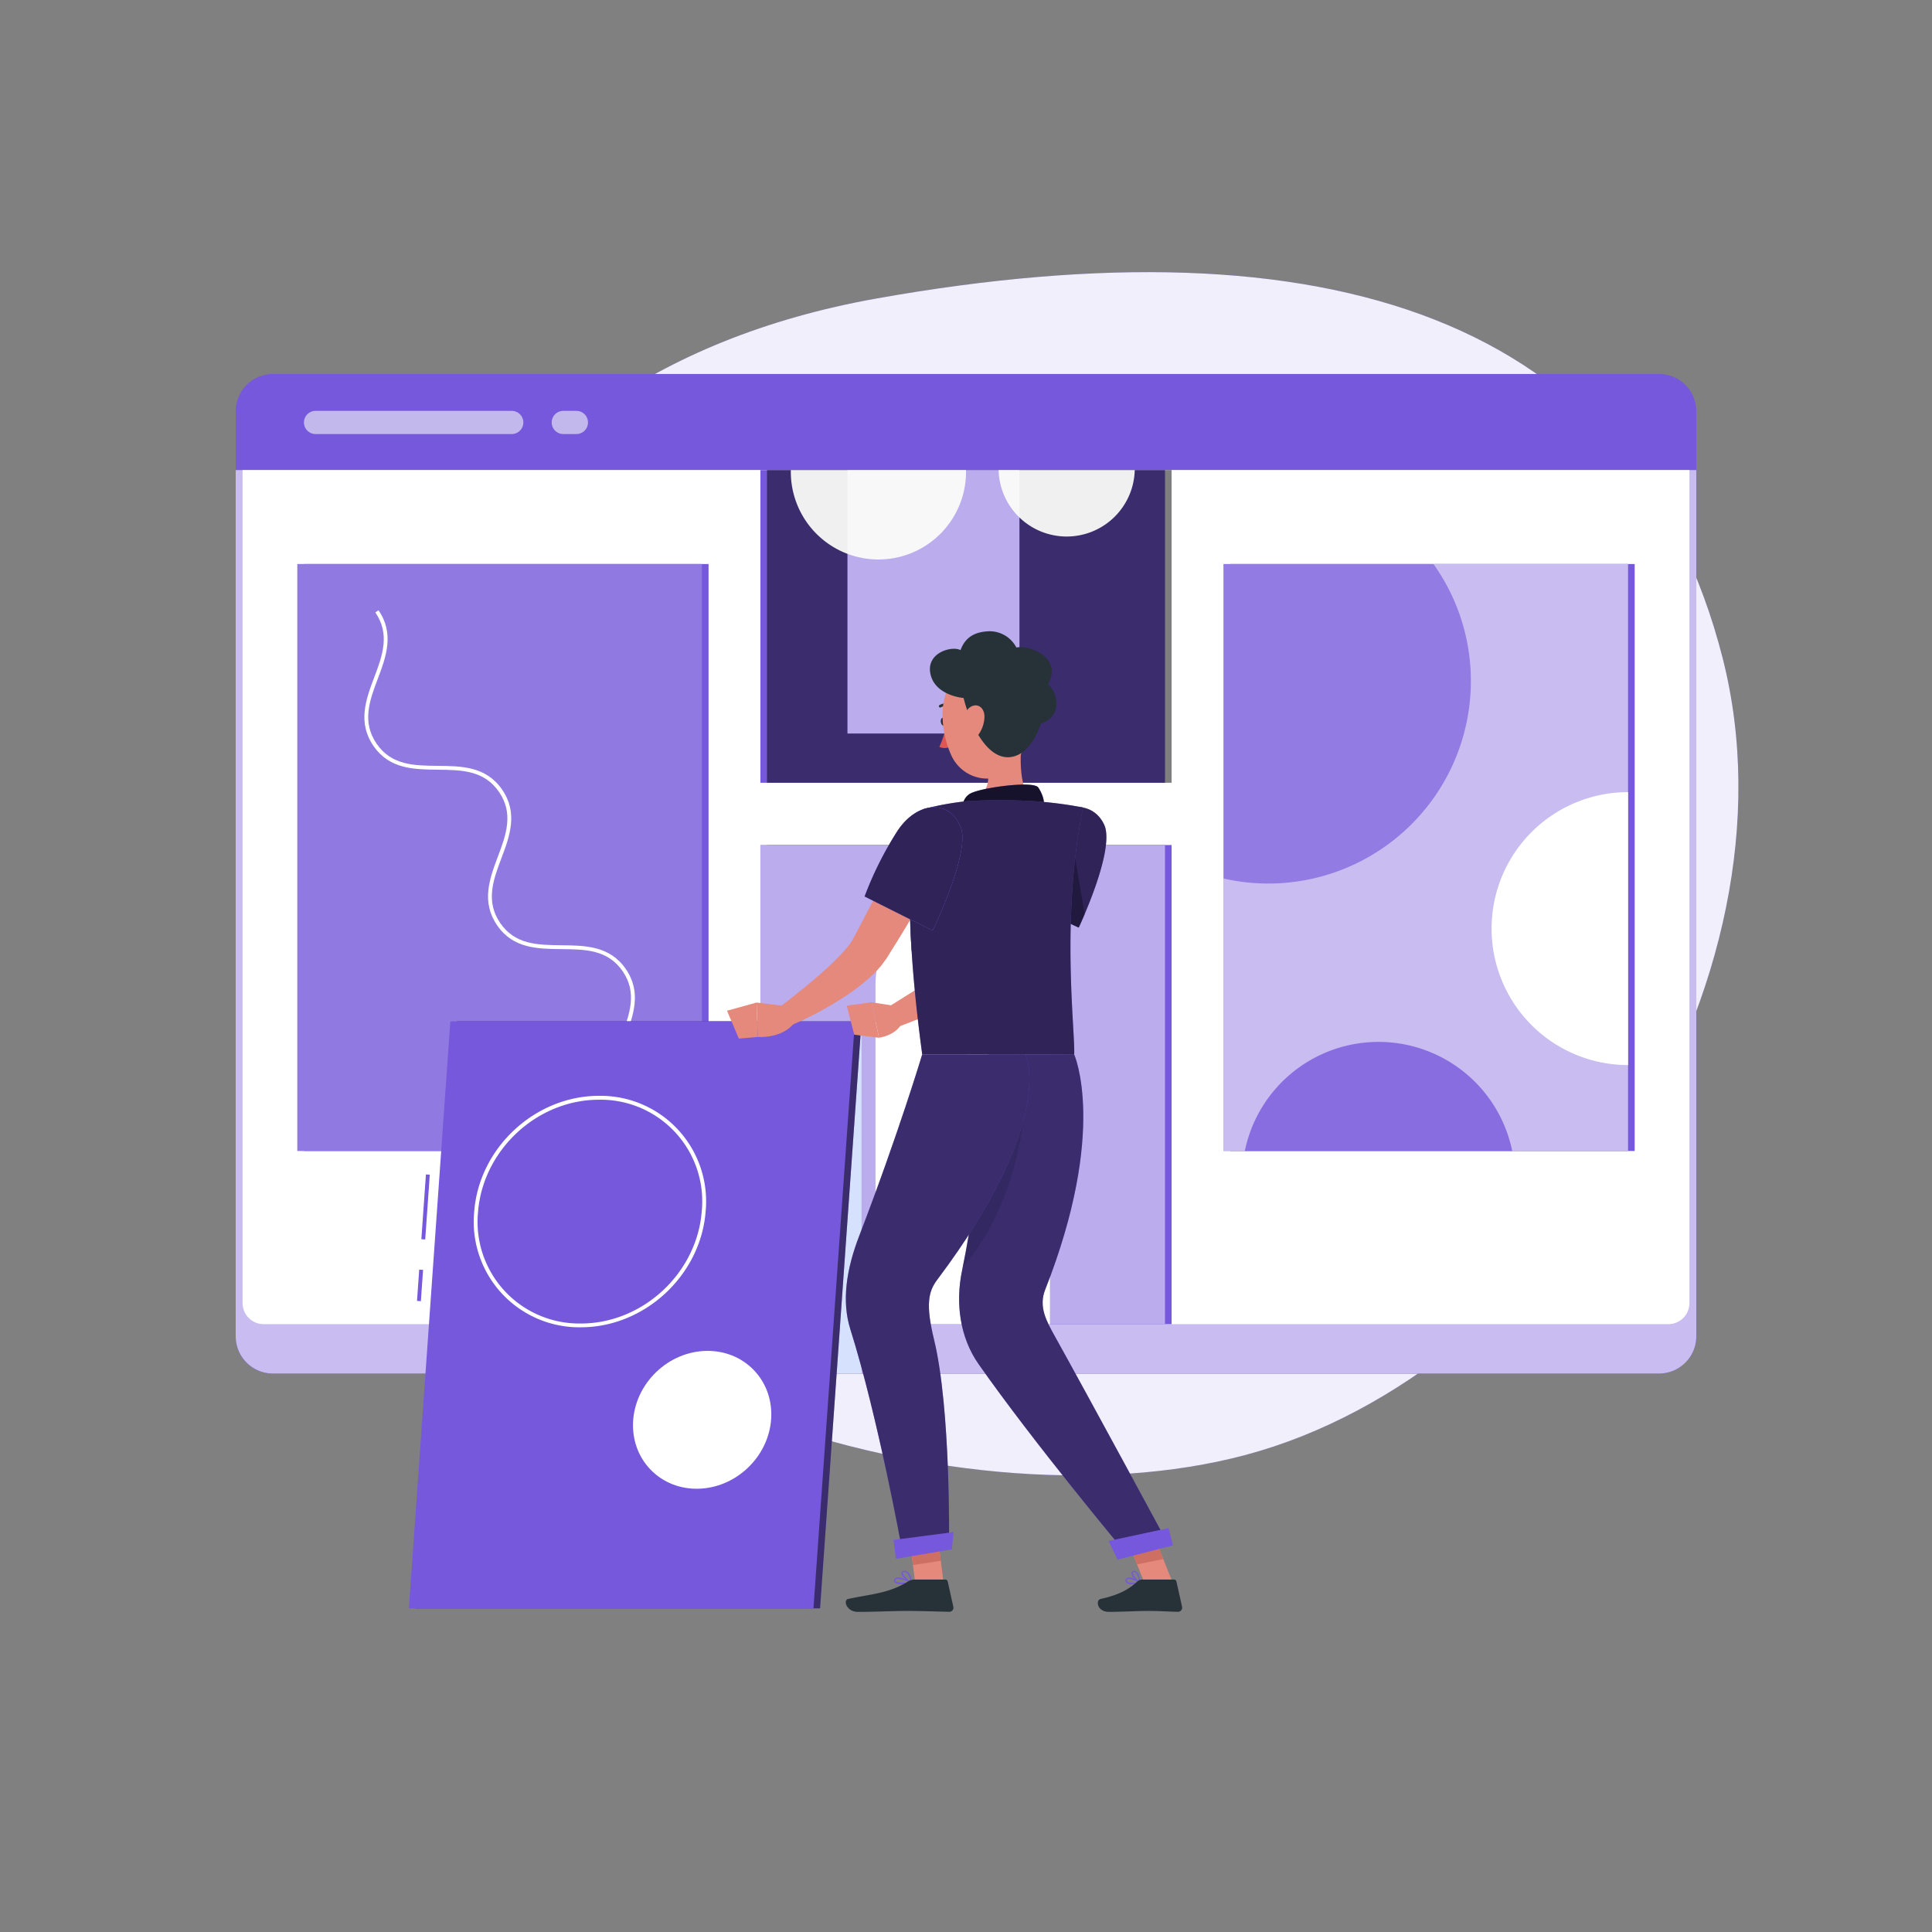 <svg xmlns="http://www.w3.org/2000/svg" viewBox="0 0 500 500"><rect x="0" y="0" width="500" height="500" fill="#808080" stroke="none"/><g id="freepik--background-simple--inject-61"><path d="M226.9,77.24C111,97.87,78.84,195.55,99.28,276.23c20.66,81.56,147.22,120.62,223.15,100.29,79-21.15,144.8-122.3,123.38-206.25C423.15,81.51,342.77,56.62,226.9,77.24Z" style="fill:#7558DB"></path><path d="M226.9,77.24C111,97.87,78.84,195.55,99.28,276.23c20.66,81.56,147.22,120.62,223.15,100.29,79-21.15,144.8-122.3,123.38-206.25C423.15,81.51,342.77,56.62,226.9,77.24Z" style="fill:#fff;opacity:0.9"></path></g><g id="freepik--Portfolio--inject-61"><path d="M429.39,96.79H70.62A9.65,9.65,0,0,0,61,106.4V345.86a9.64,9.64,0,0,0,9.62,9.61H429.39a9.64,9.64,0,0,0,9.61-9.61V106.4A9.65,9.65,0,0,0,429.39,96.79Z" style="fill:#7558DB"></path><path d="M61,121.65V345.86a9.64,9.64,0,0,0,9.62,9.61H429.39a9.64,9.64,0,0,0,9.61-9.61V121.65Z" style="fill:#7558DB"></path><path d="M61,121.65V345.86a9.64,9.64,0,0,0,9.62,9.61H429.39a9.64,9.64,0,0,0,9.61-9.61V121.65Z" style="fill:#fff;opacity:0.6"></path><path d="M62.78,121.65V337.23a5.45,5.45,0,0,0,5.45,5.46H431.77a5.45,5.45,0,0,0,5.45-5.46V121.65Z" style="fill:#fff"></path><rect x="78.66" y="145.97" width="104.71" height="151.9" style="fill:#7558DB"></rect><rect x="76.95" y="145.97" width="104.71" height="151.9" style="fill:#7558DB"></rect><rect x="76.95" y="145.97" width="104.71" height="151.9" style="fill:#fff;opacity:0.2"></rect><path d="M132.44,112.33H81.66a3,3,0,0,1-3-3h0a3,3,0,0,1,3-3h50.78a3,3,0,0,1,3,3h0A3,3,0,0,1,132.44,112.33Z" style="fill:#f5f5f5;opacity:0.61"></path><path d="M145.78,112.33h3.39a3,3,0,0,0,3-3h0a3,3,0,0,0-3-3h-3.39a3,3,0,0,0-3,3h0A3,3,0,0,0,145.78,112.33Z" style="fill:#f5f5f5;opacity:0.61"></path><path d="M160.66,285.91c-4.15-6-1.95-12,.17-17.74s4.15-11.24.3-16.83-9.67-5.65-15.83-5.71-12.5-.13-16.64-6.15-2-12,.17-17.74,4.15-11.23.29-16.82-9.66-5.65-15.82-5.72-12.49-.13-16.64-6.14-2-12,.18-17.74,4.14-11.23.29-16.82l.82-.57c4.15,6,2,12-.18,17.74s-4.14,11.23-.29,16.82,9.67,5.65,15.83,5.71,12.49.13,16.64,6.15,2,12-.18,17.74-4.14,11.23-.29,16.82,9.67,5.65,15.83,5.72,12.49.13,16.64,6.14,2,12-.18,17.74-4.14,11.24-.29,16.83Z" style="fill:#fff"></path><rect x="318.34" y="145.97" width="104.71" height="151.9" style="fill:#7558DB"></rect><rect x="316.64" y="145.97" width="104.7" height="151.9" style="fill:#7558DB"></rect><rect x="316.64" y="145.97" width="104.7" height="151.9" style="fill:#fff;opacity:0.6"></rect><path d="M380.66,176.3a52.42,52.42,0,0,1-64,51.06V146H371A52.15,52.15,0,0,1,380.66,176.3Z" style="fill:#7558DB;opacity:0.65"></path><path d="M421.34,205v70.64a35.32,35.32,0,1,1,0-70.64Z" style="fill:#fff"></path><path d="M391.36,297.87h-69.2a35.32,35.32,0,0,1,69.2,0Z" style="fill:#7558DB;opacity:0.78"></path><rect x="198.5" y="218.69" width="104.71" height="124" style="fill:#7558DB"></rect><rect x="196.79" y="218.69" width="104.71" height="124" style="fill:#7558DB"></rect><rect x="196.79" y="218.69" width="104.71" height="124" style="fill:#fff;opacity:0.5"></rect><path d="M249.15,232.17h0a22.57,22.57,0,0,1,22.57,22.57v87.95a0,0,0,0,1,0,0H226.58a0,0,0,0,1,0,0V254.74A22.57,22.57,0,0,1,249.15,232.17Z" style="fill:#fff"></path><rect x="183.91" y="264.33" width="39.05" height="91.14" style="fill:#d5e1fd"></rect><rect x="101.75" y="311.88" width="16.8" height="1" transform="translate(-209.21 400.28) rotate(-85.97)" style="fill:#7558DB"></rect><rect x="104.65" y="332.17" width="8.12" height="1" transform="translate(-230.78 417.72) rotate(-85.97)" style="fill:#7558DB"></rect><polygon points="212.23 416.24 107.52 416.24 118.25 264.33 222.96 264.33 212.23 416.24" style="fill:#7558DB"></polygon><polygon points="212.23 416.24 107.52 416.24 118.25 264.33 222.96 264.33 212.23 416.24" style="opacity:0.5"></polygon><polygon points="210.53 416.24 105.82 416.24 116.55 264.33 221.25 264.33 210.53 416.24" style="fill:#7558DB"></polygon><path d="M150.34,343.5a27.31,27.31,0,0,1-27.61-30c1.3-16.49,15.78-29.9,32.27-29.9a27.31,27.31,0,0,1,27.61,30C181.31,330.08,166.83,343.5,150.34,343.5ZM155,284.61c-16,0-30,13-31.28,29a26.31,26.31,0,0,0,26.62,28.91c16,0,30-13,31.27-29A26.3,26.3,0,0,0,155,284.61Z" style="fill:#fff"></path><ellipse cx="181.71" cy="367.46" rx="18.56" ry="17.15" transform="translate(-203.94 228.47) rotate(-43.87)" style="fill:#fff"></ellipse><rect x="196.79" y="121.65" width="104.71" height="80.93" style="fill:#7558DB"></rect><rect x="198.5" y="121.65" width="104.71" height="80.93" style="opacity:0.5"></rect><rect x="219.33" y="121.65" width="44.5" height="68.18" style="fill:#7558DB"></rect><path d="M204.67,121.65a22.67,22.67,0,1,0,45.33,0Z" style="fill:#f0f0f0"></path><path d="M258.44,121.65a17.62,17.62,0,0,0,35.23,0Z" style="fill:#f0f0f0"></path><rect x="219.33" y="121.65" width="44.5" height="68.18" style="fill:#fff;opacity:0.5"></rect></g><g id="freepik--Character--inject-61"><path d="M244.87,186.66c.12.58-.09,1.11-.47,1.19s-.79-.32-.91-.9.09-1.12.47-1.2S244.75,186.08,244.87,186.66Z" style="fill:#263238"></path><path d="M244.83,187.76a21.11,21.11,0,0,1-1.74,5.54,3.39,3.39,0,0,0,2.88-.06Z" style="fill:#de5753"></path><path d="M243.34,183.11a.37.37,0,0,1-.3-.16.35.35,0,0,1,.11-.48,3.41,3.41,0,0,1,3.17-.11.34.34,0,0,1,.18.46.35.35,0,0,1-.46.17,2.82,2.82,0,0,0-2.52.06A.3.3,0,0,1,243.34,183.11Z" style="fill:#263238"></path><path d="M264.92,188.52c-1.05,5.37-1.57,15.22,2.19,18.8,0,0-1.47,5.46-11.46,5.46-11,0-5.24-5.46-5.24-5.46,6-1.43,5.83-5.87,4.79-10Z" style="fill:#e4897b"></path><path d="M264,181.4c1.05,7.21,2,11.38-.81,15.79-4.27,6.63-13.74,5.2-16.92-1.56-2.87-6.08-4.1-16.86,2.28-21.15A10,10,0,0,1,264,181.4Z" style="fill:#e4897b"></path><path d="M271.24,177.08c3.83-7-4.95-10.2-8.2-9.5a7.8,7.8,0,0,0-7.83-4.16c-3.93.34-5.69,2.31-6.63,4.83-2.2-1.17-8.76.6-7.83,5.92.83,4.75,6,6.2,8.63,6.47,2,8.09,7.29,18.19,14.37,14.58,2.32-1.19,4.33-4.17,5.65-8C275,185.56,273.79,179.26,271.24,177.08Z" style="fill:#263238"></path><path d="M254.78,185.47a8.32,8.32,0,0,1-1.81,5c-1.51,1.84-3.23.83-3.63-1.3-.36-1.92,0-5.19,1.9-6.26S254.79,183.29,254.78,185.47Z" style="fill:#e4897b"></path><path d="M268.63,208.86c2.12,1.06,1.93-2.3.07-5.05-1.17-1.72-13.18-.17-16.85,1.24a3.84,3.84,0,0,0-2.49,4.87Z" style="fill:#7558DB"></path><path d="M268.63,208.86c2.12,1.06,1.93-2.3.07-5.05-1.17-1.72-13.18-.17-16.85,1.24a3.84,3.84,0,0,0-2.49,4.87Z" style="opacity:0.8"></path><path d="M283.51,222.35c-.65,1.44-1.26,2.69-2,4s-1.36,2.56-2.08,3.82c-1.45,2.52-3,5-4.68,7.39a76.67,76.67,0,0,1-5.49,7,46,46,0,0,1-6.78,6.39,65.65,65.65,0,0,1-7.62,4.75c-2.53,1.37-5.07,2.63-7.63,3.84-5.12,2.41-10.29,4.56-15.61,6.49l-2.39-5,14-8.79c2.31-1.48,4.59-3,6.82-4.47a70,70,0,0,0,6.16-4.6,41.23,41.23,0,0,0,4.93-5.42q2.34-3,4.46-6.35c1.4-2.22,2.76-4.49,4.06-6.8.66-1.16,1.3-2.32,1.92-3.49l1.77-3.46Z" style="fill:#e4897b"></path><path d="M285.75,213.41c3,6.41-6.59,26.65-6.59,26.65l-16.38-7.6a115.93,115.93,0,0,1,6.66-16.74C273.72,207.23,282.71,206.86,285.75,213.41Z" style="fill:#7558DB"></path><path d="M285.75,213.41c3,6.41-6.59,26.65-6.59,26.65l-16.38-7.6a115.93,115.93,0,0,1,6.66-16.74C273.72,207.23,282.71,206.86,285.75,213.41Z" style="opacity:0.6"></path><path d="M293.16,410a2.35,2.35,0,0,1-1.76-.48.71.71,0,0,1,0-.83.83.83,0,0,1,.55-.41c1.07-.24,3.1,1.14,3.19,1.2a.2.2,0,0,1,.07.18.17.17,0,0,1-.13.13A9.34,9.34,0,0,1,293.16,410Zm-.92-1.4-.21,0a.47.47,0,0,0-.32.24c-.16.28-.07.4,0,.44.32.42,1.82.42,2.91.24A5.69,5.69,0,0,0,292.24,408.62Z" style="fill:#7558DB"></path><path d="M295,409.82l-.09,0c-.76-.42-2.23-2-2.07-2.84a.57.57,0,0,1,.55-.46,1,1,0,0,1,.74.22c.86.7,1,2.82,1,2.91a.16.16,0,0,1-.08.16Zm-1.49-3h-.07c-.23,0-.25.14-.26.18-.09.48.85,1.7,1.6,2.27A4.13,4.13,0,0,0,294,407,.6.6,0,0,0,293.55,406.84Z" style="fill:#7558DB"></path><polygon points="303.51 409.64 296.17 409.64 289.4 392.63 296.74 392.63 303.51 409.64" style="fill:#e4897b"></polygon><path d="M295.59,408.79h8.25a.63.63,0,0,1,.62.51l1.46,6.53a1.08,1.08,0,0,1-1.08,1.3c-2.88-.05-4.28-.22-7.91-.22-2.23,0-6.83.24-9.92.24s-3.48-3-2.22-3.33c5.66-1.24,7.79-2.95,9.6-4.57A1.78,1.78,0,0,1,295.59,408.79Z" style="fill:#263238"></path><polygon points="296.75 392.64 289.4 392.64 294.27 404.86 301.07 403.48 296.75 392.64" style="fill:#ce6f64"></polygon><path d="M255.88,272.86s-1.47,29.76-6.91,56c-1.72,8.31-.59,17.21,4.28,24.16,14.31,20.41,37,47.59,37,47.59l11.89-1.33S282.85,363.56,273,345.83c-2.24-4-4.22-7.66-2.53-12,16.33-41.45,7.5-61,7.5-61Z" style="fill:#7558DB"></path><path d="M255.88,272.86s-1.47,29.76-6.91,56c-1.72,8.31-.59,17.21,4.28,24.16,14.31,20.41,37,47.59,37,47.59l11.89-1.33S282.85,363.56,273,345.83c-2.24-4-4.22-7.66-2.53-12,16.33-41.45,7.5-61,7.5-61Z" style="opacity:0.5"></path><path d="M230.93,260.23l-5.38-.84,1.94,9.18s4.12-.51,5.87-3.61Z" style="fill:#e4897b"></path><polygon points="219.13 260.28 221.08 267.79 227.49 268.57 225.55 259.39 219.13 260.28" style="fill:#e4897b"></polygon><path d="M245.65,219.62c-2.31,4.57-4.73,9-7.25,13.49s-5.13,8.84-7.89,13.19l-1,1.63-.72,1-.75,1a29.77,29.77,0,0,1-3.13,3.2,54,54,0,0,1-6.54,4.94,88.66,88.66,0,0,1-13.9,7.39l-2.72-4.8c3.9-3,7.85-6.16,11.46-9.37a65.29,65.29,0,0,0,5-4.91,24.59,24.59,0,0,0,2-2.46l.36-.58.3-.55.88-1.65c4.68-8.84,9.28-17.87,14.09-26.69Z" style="fill:#e4897b"></path><path d="M277,214.72l3.7,21.95c-.88,2.07-1.5,3.39-1.5,3.39l-16.38-7.6S270.18,219.67,277,214.72Z" style="opacity:0.3"></path><path d="M235.94,222.37l6.07,15-6.07,8.83A158,158,0,0,1,235.94,222.37Z" style="fill:#1f2d43"></path><path d="M203.49,260.4l-7.69-.94.3,8.9s6.05.53,9.31-3.44Z" style="fill:#e4897b"></path><polygon points="188.15 261.57 191.21 268.79 196.1 268.36 195.8 259.46 188.15 261.57" style="fill:#e4897b"></polygon><path d="M253.67,298.58,265.05,285c.43,6.09-3.25,28.87-15.87,42.87C251.19,318,252.64,307.59,253.67,298.58Z" style="opacity:0.1"></path><polygon points="244.2 409.64 236.85 409.64 234.71 392.63 242.05 392.63 244.2 409.64" style="fill:#e4897b"></polygon><path d="M233.64,410c-.94,0-1.85-.13-2.15-.55a.66.66,0,0,1,0-.76.86.86,0,0,1,.55-.41c1.23-.33,3.79,1.13,3.9,1.19a.19.19,0,0,1,.09.18.17.17,0,0,1-.14.14A12.3,12.3,0,0,1,233.64,410Zm-1.16-1.42a1.27,1.27,0,0,0-.34,0,.51.51,0,0,0-.34.24c-.12.22-.07.32,0,.38.33.46,2.19.49,3.56.3A7.82,7.82,0,0,0,232.48,408.6Z" style="fill:#7558DB"></path><path d="M235.87,409.82l-.08,0c-.88-.39-2.64-2-2.5-2.81,0-.2.16-.44.64-.49a1.25,1.25,0,0,1,1,.3c.93.76,1.13,2.74,1.14,2.83a.2.2,0,0,1-.07.16A.19.19,0,0,1,235.87,409.82Zm-1.8-3H234c-.31,0-.33.16-.34.2-.08.5,1.11,1.75,2,2.29a4.12,4.12,0,0,0-1-2.26A.91.91,0,0,0,234.07,406.84Z" style="fill:#7558DB"></path><path d="M236.65,408.79h8a.63.63,0,0,1,.62.51l1.45,6.53a1.06,1.06,0,0,1-1.05,1.3c-2.9-.05-7.08-.22-10.72-.22-4.25,0-7.92.24-12.91.24-3,0-3.85-3-2.59-3.33,5.75-1.26,10.44-1.39,15.41-4.45A3.33,3.33,0,0,1,236.65,408.79Z" style="fill:#263238"></path><polygon points="242.05 392.64 234.7 392.64 236.28 405.03 243.49 403.92 242.05 392.64" style="fill:#ce6f64"></polygon><polygon points="286.9 398.8 289.23 403.62 303.56 399.94 302.42 395.47 286.9 398.8" style="fill:#7558DB"></polygon><path d="M238.67,272.86s-6.15,20.56-16.31,47c-3.31,8.6-4.59,16.88-2.29,24.16,7.13,22.6,13.29,56.59,13.29,56.59l12.25-1.33s.47-34.67-3.87-52.54c-2.23-9.17-1.47-12.51.81-15.54,31.21-41.51,22.83-58.31,22.83-58.31Z" style="fill:#7558DB"></path><path d="M238.67,272.86s-6.15,20.56-16.31,47c-3.31,8.6-4.59,16.88-2.29,24.16,7.13,22.6,13.29,56.59,13.29,56.59l12.25-1.33s.47-34.67-3.87-52.54c-2.23-9.17-1.47-12.51.81-15.54,31.21-41.51,22.83-58.31,22.83-58.31Z" style="opacity:0.5"></path><polygon points="231.24 398.53 231.88 403.41 246.34 400.96 246.77 396.5 231.24 398.53" style="fill:#7558DB"></polygon><path d="M239.11,209.36s-7.82,8.84-.44,63.5H278c.27-6-3.52-35.45,2.3-63.88a102.56,102.56,0,0,0-13.15-1.66,145.27,145.27,0,0,0-16.7,0A74.93,74.93,0,0,0,239.11,209.36Z" style="fill:#7558DB"></path><path d="M239.11,209.36s-7.82,8.84-.44,63.5H278c.27-6-3.52-35.45,2.3-63.88a102.56,102.56,0,0,0-13.15-1.66,145.27,145.27,0,0,0-16.7,0A74.93,74.93,0,0,0,239.11,209.36Z" style="opacity:0.6"></path><path d="M248.67,214.21c2.42,6.6-7.3,26.62-7.3,26.62L223.77,232a89.92,89.92,0,0,1,8.62-17.13C237.65,207.13,246,207,248.67,214.21Z" style="fill:#7558DB"></path><path d="M248.67,214.21c2.42,6.6-7.3,26.62-7.3,26.62L223.77,232a89.92,89.92,0,0,1,8.62-17.13C237.65,207.13,246,207,248.67,214.21Z" style="fill:#7558DB"></path><path d="M248.67,214.21c2.42,6.6-7.3,26.62-7.3,26.62L223.77,232a89.92,89.92,0,0,1,8.62-17.13C237.65,207.13,246,207,248.67,214.21Z" style="opacity:0.6"></path></g></svg>